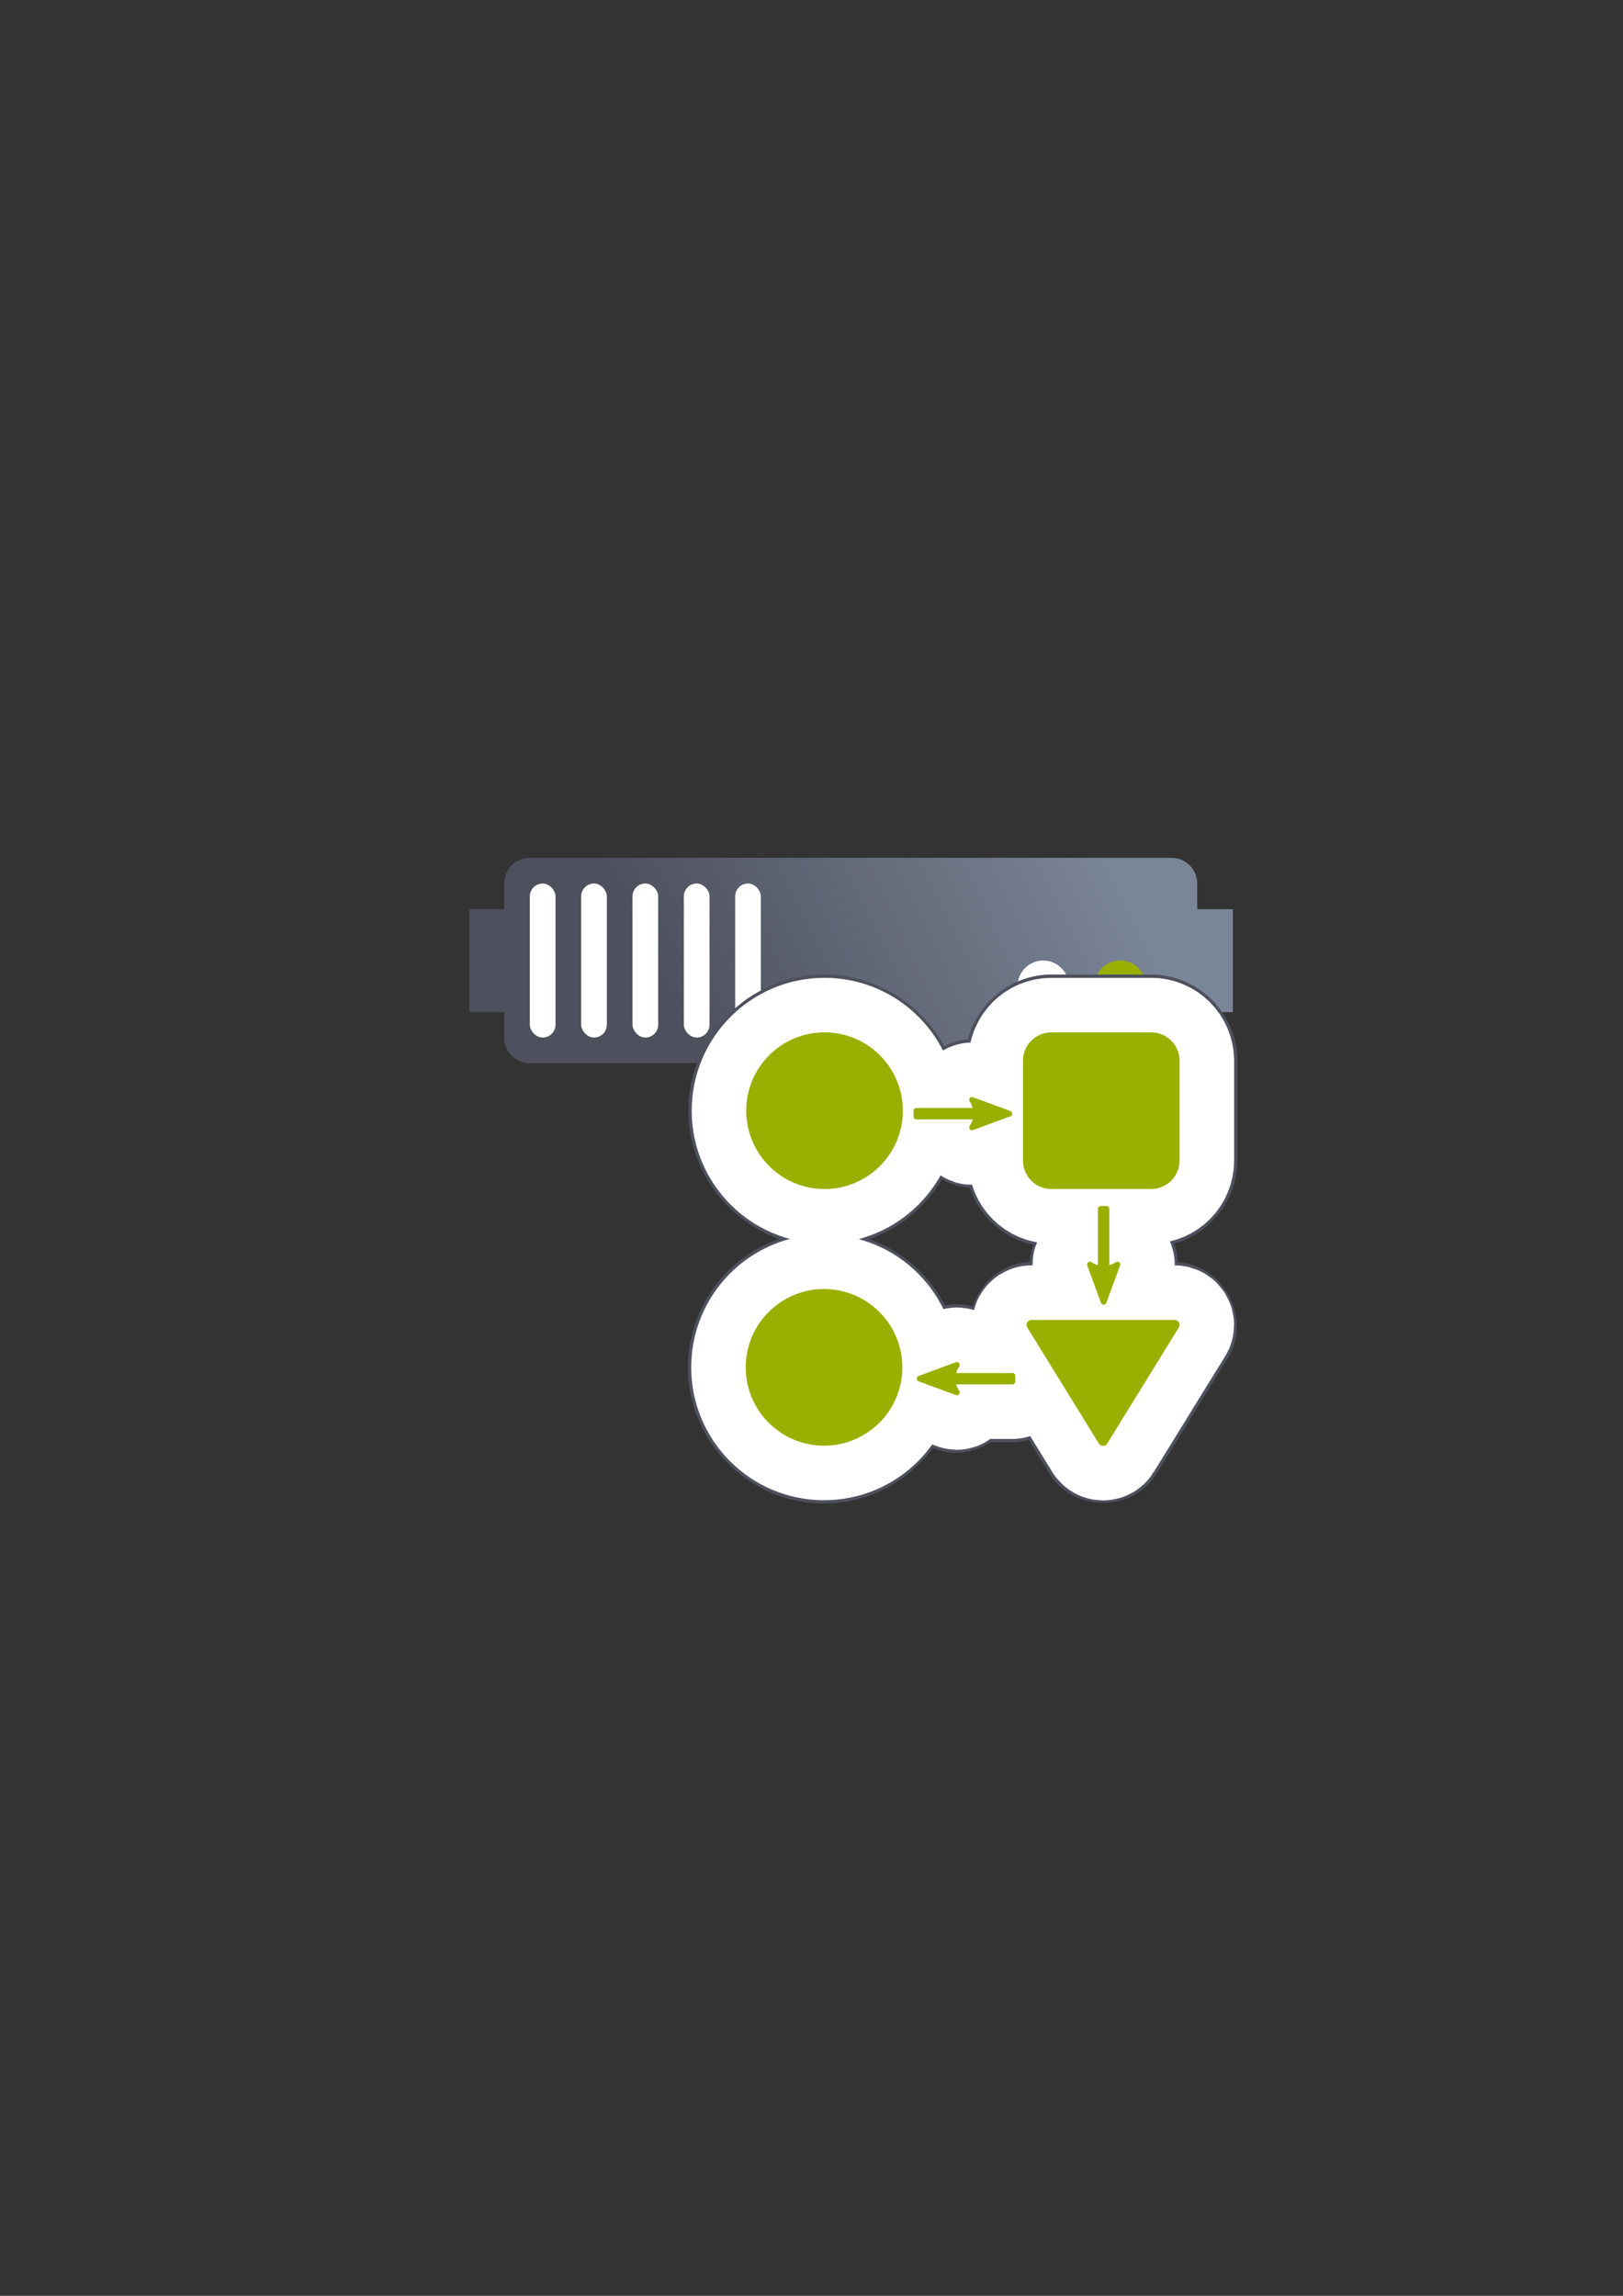 <?xml version="1.0" encoding="UTF-8" standalone="no"?>
<!-- Created with Inkscape (http://www.inkscape.org/) -->

<svg
   xmlns:dc="http://purl.org/dc/elements/1.1/"
   xmlns:cc="http://creativecommons.org/ns#"
   xmlns:rdf="http://www.w3.org/1999/02/22-rdf-syntax-ns#"
   xmlns:svg="http://www.w3.org/2000/svg"
   xmlns="http://www.w3.org/2000/svg"
   xmlns:xlink="http://www.w3.org/1999/xlink"
   xmlns:sodipodi="http://sodipodi.sourceforge.net/DTD/sodipodi-0.dtd"
   xmlns:inkscape="http://www.inkscape.org/namespaces/inkscape"
   width="210mm"
   height="297mm"
   viewBox="0 0 744.094 1052.362"
   id="svg2"
   version="1.1"
   inkscape:version="0.91 r13725"
   inkscape:export-xdpi="4"
   inkscape:export-ydpi="4"
   sodipodi:docname="server-process.svg">
  <rect x="0" y="0" width="744.094" height="1052.362" fill="#333333" stroke="none"/>
  <defs
     id="defs4">
    <linearGradient
       inkscape:collect="always"
       id="linearGradient4199">
      <stop
         style="stop-color:#4e505d;stop-opacity:1;"
         offset="0"
         id="stop4201" />
      <stop
         style="stop-color:#7a8597;stop-opacity:1"
         offset="1"
         id="stop4203" />
    </linearGradient>
    <linearGradient
       inkscape:collect="always"
       xlink:href="#linearGradient4199"
       id="linearGradient4205"
       x1="321"
       y1="571.362"
       x2="509"
       y2="480.362"
       gradientUnits="userSpaceOnUse"
       gradientTransform="translate(0,-30)" />
  </defs>
  <sodipodi:namedview
     id="base"
     pagecolor="#ffffff"
     bordercolor="#666666"
     borderopacity="1.0"
     inkscape:pageopacity="0.0"
     inkscape:pageshadow="2"
     inkscape:zoom="0.5"
     inkscape:cx="-367.02094"
     inkscape:cy="534.7315"
     inkscape:document-units="px"
     inkscape:current-layer="layer1"
     showgrid="false"
     showguides="true"
     inkscape:guide-bbox="true"
     inkscape:window-width="1280"
     inkscape:window-height="962"
     inkscape:window-x="-8"
     inkscape:window-y="-8"
     inkscape:window-maximized="1">
    <sodipodi:guide
       position="560,730"
       orientation="0,1"
       id="guide3338" />
    <sodipodi:guide
       position="560,330"
       orientation="0,1"
       id="guide3340" />
    <sodipodi:guide
       position="190,475"
       orientation="1,0"
       id="guide3344" />
    <sodipodi:guide
       position="590,451"
       orientation="1,0"
       id="guide3346" />
    <inkscape:grid
       type="xygrid"
       id="grid3440" />
    <sodipodi:guide
       position="-111.016,704.985"
       orientation="0,1"
       id="guide4151" />
    <sodipodi:guide
       position="54.25,355"
       orientation="0,1"
       id="guide4153" />
    <sodipodi:guide
       position="215,442"
       orientation="1,0"
       id="guide4155" />
    <sodipodi:guide
       position="564.978,467.398"
       orientation="1,0"
       id="guide4157" />
  </sodipodi:namedview>
  <g
     inkscape:label="Ebene 1"
     inkscape:groupmode="layer"
     id="layer1">
    <rect
       style="opacity:1;fill:none;fill-opacity:1;stroke:none;stroke-width:23;stroke-linecap:butt;stroke-linejoin:round;stroke-miterlimit:4;stroke-dasharray:none;stroke-opacity:1"
       id="rect4160"
       width="400"
       height="400"
       x="190"
       y="322.362" />
    <g
       id="g4220"
       transform="translate(0,-54)">
      <path
         id="rect4153"
         d="m 242.919,447.215 c -6.52,0 -11.768,5.249 -11.768,11.768 l 0,11.768 -15.91,0 0,47.193 15.91,0 0,11.649 c 0,6.52 5.249,11.768 11.768,11.768 l 294.206,0 c 6.52,0 11.768,-5.249 11.768,-11.768 l 0,-11.649 16.347,0 0,-47.193 -16.347,0 0,-11.768 c 0,-6.52 -5.249,-11.768 -11.768,-11.768 l -294.206,0 z"
         style="color:#252525;clip-rule:nonzero;display:inline;overflow:visible;visibility:visible;opacity:1;isolation:auto;mix-blend-mode:normal;color-interpolation:sRGB;color-interpolation-filters:linearRGB;solid-color:#252525;solid-opacity:1;fill:url(#linearGradient4205);fill-opacity:1;fill-rule:nonzero;stroke:none;stroke-width:30;stroke-linecap:butt;stroke-linejoin:round;stroke-miterlimit:4;stroke-dasharray:none;stroke-dashoffset:60.96;stroke-opacity:1;color-rendering:auto;image-rendering:auto;shape-rendering:auto;text-rendering:auto;enable-background:accumulate"
         inkscape:connector-curvature="0" />
      <circle
         r="11.768"
         cy="506.059"
         cx="513.589"
         id="path4159"
         style="color:#252525;clip-rule:nonzero;display:inline;overflow:visible;visibility:visible;opacity:1;isolation:auto;mix-blend-mode:normal;color-interpolation:sRGB;color-interpolation-filters:linearRGB;solid-color:#252525;solid-opacity:1;fill:#99b000;fill-opacity:1;fill-rule:nonzero;stroke:none;stroke-width:30;stroke-linecap:butt;stroke-linejoin:round;stroke-miterlimit:4;stroke-dasharray:none;stroke-dashoffset:60.96;stroke-opacity:1;color-rendering:auto;image-rendering:auto;shape-rendering:auto;text-rendering:auto;enable-background:accumulate" />
      <circle
         r="11.768"
         cy="506.059"
         cx="478.284"
         id="path4163"
         style="color:#252525;clip-rule:nonzero;display:inline;overflow:visible;visibility:visible;opacity:1;isolation:auto;mix-blend-mode:normal;color-interpolation:sRGB;color-interpolation-filters:linearRGB;solid-color:#252525;solid-opacity:1;fill:#ffffff;fill-opacity:1;fill-rule:nonzero;stroke:none;stroke-width:30;stroke-linecap:butt;stroke-linejoin:round;stroke-miterlimit:4;stroke-dasharray:none;stroke-dashoffset:60.96;stroke-opacity:1;color-rendering:auto;image-rendering:auto;shape-rendering:auto;text-rendering:auto;enable-background:accumulate" />
      <rect
         ry="5.884"
         y="458.986"
         x="242.919"
         height="70.61"
         width="11.768"
         id="rect4165"
         style="color:#252525;clip-rule:nonzero;display:inline;overflow:visible;visibility:visible;opacity:1;isolation:auto;mix-blend-mode:normal;color-interpolation:sRGB;color-interpolation-filters:linearRGB;solid-color:#252525;solid-opacity:1;fill:#ffffff;fill-opacity:1;fill-rule:nonzero;stroke:none;stroke-width:30;stroke-linecap:butt;stroke-linejoin:round;stroke-miterlimit:4;stroke-dasharray:none;stroke-dashoffset:60.96;stroke-opacity:1;color-rendering:auto;image-rendering:auto;shape-rendering:auto;text-rendering:auto;enable-background:accumulate" />
      <rect
         ry="5.884"
         y="458.986"
         x="266.455"
         height="70.61"
         width="11.768"
         id="rect4167"
         style="color:#252525;clip-rule:nonzero;display:inline;overflow:visible;visibility:visible;opacity:1;isolation:auto;mix-blend-mode:normal;color-interpolation:sRGB;color-interpolation-filters:linearRGB;solid-color:#252525;solid-opacity:1;fill:#ffffff;fill-opacity:1;fill-rule:nonzero;stroke:none;stroke-width:30;stroke-linecap:butt;stroke-linejoin:round;stroke-miterlimit:4;stroke-dasharray:none;stroke-dashoffset:60.96;stroke-opacity:1;color-rendering:auto;image-rendering:auto;shape-rendering:auto;text-rendering:auto;enable-background:accumulate" />
      <rect
         ry="5.884"
         y="458.986"
         x="289.992"
         height="70.61"
         width="11.768"
         id="rect4169"
         style="color:#252525;clip-rule:nonzero;display:inline;overflow:visible;visibility:visible;opacity:1;isolation:auto;mix-blend-mode:normal;color-interpolation:sRGB;color-interpolation-filters:linearRGB;solid-color:#252525;solid-opacity:1;fill:#ffffff;fill-opacity:1;fill-rule:nonzero;stroke:none;stroke-width:30;stroke-linecap:butt;stroke-linejoin:round;stroke-miterlimit:4;stroke-dasharray:none;stroke-dashoffset:60.96;stroke-opacity:1;color-rendering:auto;image-rendering:auto;shape-rendering:auto;text-rendering:auto;enable-background:accumulate" />
      <rect
         ry="5.884"
         y="458.986"
         x="313.528"
         height="70.61"
         width="11.768"
         id="rect4173"
         style="color:#252525;clip-rule:nonzero;display:inline;overflow:visible;visibility:visible;opacity:1;isolation:auto;mix-blend-mode:normal;color-interpolation:sRGB;color-interpolation-filters:linearRGB;solid-color:#252525;solid-opacity:1;fill:#ffffff;fill-opacity:1;fill-rule:nonzero;stroke:none;stroke-width:30;stroke-linecap:butt;stroke-linejoin:round;stroke-miterlimit:4;stroke-dasharray:none;stroke-dashoffset:60.96;stroke-opacity:1;color-rendering:auto;image-rendering:auto;shape-rendering:auto;text-rendering:auto;enable-background:accumulate" />
      <rect
         ry="5.884"
         y="458.986"
         x="337.065"
         height="70.61"
         width="11.768"
         id="rect4175"
         style="color:#252525;clip-rule:nonzero;display:inline;overflow:visible;visibility:visible;opacity:1;isolation:auto;mix-blend-mode:normal;color-interpolation:sRGB;color-interpolation-filters:linearRGB;solid-color:#252525;solid-opacity:1;fill:#ffffff;fill-opacity:1;fill-rule:nonzero;stroke:none;stroke-width:30;stroke-linecap:butt;stroke-linejoin:round;stroke-miterlimit:4;stroke-dasharray:none;stroke-dashoffset:60.96;stroke-opacity:1;color-rendering:auto;image-rendering:auto;shape-rendering:auto;text-rendering:auto;enable-background:accumulate" />
    </g>
    <rect
       style="opacity:1;fill:none;fill-opacity:1;stroke:none;stroke-width:23;stroke-linecap:butt;stroke-linejoin:round;stroke-miterlimit:4;stroke-dasharray:none;stroke-opacity:1"
       id="rect4160-1"
       width="400"
       height="400"
       x="295.073"
       y="354.362" />
    <path
       style="color:#252525;font-style:normal;font-variant:normal;font-weight:normal;font-stretch:normal;font-size:medium;line-height:normal;font-family:sans-serif;text-indent:0;text-align:start;text-decoration:none;text-decoration-line:none;text-decoration-style:solid;text-decoration-color:#252525;letter-spacing:normal;word-spacing:normal;text-transform:none;direction:ltr;block-progression:tb;writing-mode:lr-tb;baseline-shift:baseline;text-anchor:start;white-space:normal;clip-rule:nonzero;display:inline;overflow:visible;visibility:visible;opacity:1;isolation:auto;mix-blend-mode:normal;color-interpolation:sRGB;color-interpolation-filters:linearRGB;solid-color:#252525;solid-opacity:1;fill:#ffffff;fill-opacity:1;fill-rule:nonzero;stroke:#4e505d;stroke-width:23;stroke-linecap:butt;stroke-linejoin:round;stroke-miterlimit:4;stroke-dasharray:none;stroke-dashoffset:60.958;stroke-opacity:1;color-rendering:auto;image-rendering:auto;shape-rendering:auto;text-rendering:auto;enable-background:accumulate"
       d="m 378.027,458.215 c -27.936,-4e-5 -50.906,22.968 -50.906,50.904 -5e-5,27.936 22.971,50.902 50.906,50.902 21.229,-5.3e-4 39.557,-13.278 47.148,-31.906 l 9.092,0 c 4.192,4.011 11.074,6.14 17,3.965 a 15.002,15.002 0 0 0 0.008,-0.002 l 2.719,-1 0,0.889 c 0,15.282 12.771,28.055 28.055,28.055 l 6.307,0 0,8.234 c -4.011,4.192 -6.14,11.076 -3.965,17.002 a 15.002,15.002 0 0 0 0.002,0.008 l 1.748,4.754 -13.201,0 a 15.002,15.002 0 0 0 -0.006,0 c -11.999,0.003 -20.196,13.668 -15.574,24.338 l -7.621,0 c -2.637,-2.804 -6.122,-4.774 -10.219,-4.984 l 0.008,-0.008 c -0.012,-6.1e-4 -0.023,0.003 -0.035,0.002 -0.007,-3.4e-4 -0.013,-0.004 -0.019,-0.004 a 15.002,15.002 0 0 0 -3.014,0.158 c -0.341,0.047 -0.665,0.139 -1,0.207 a 15.002,15.002 0 0 0 -0.889,0.23 c -0.507,0.133 -1.033,0.212 -1.521,0.393 l -6.395,2.354 c -6.167,-21.173 -25.801,-36.836 -48.859,-36.836 -27.936,-6e-5 -50.904,22.969 -50.904,50.904 -4e-5,27.936 22.969,50.902 50.904,50.902 19.627,4e-5 36.609,-11.451 45.09,-27.883 l 10.174,3.746 a 15.002,15.002 0 0 0 0.01,0.004 c 5.928,2.179 12.812,0.043 17.002,-3.963 l 14.094,0 a 15.002,15.002 0 0 0 0.002,0 c 4.442,-4.3e-4 8.531,-1.897 11.506,-4.898 l 15.326,24.861 a 15.002,15.002 0 0 0 0.002,0.004 c 6.425,10.416 23.003,10.416 29.428,0 a 15.002,15.002 0 0 0 0.002,-0.004 l 32.777,-53.166 a 15.002,15.002 0 0 0 0.004,-0.006 c 6.69,-10.863 -1.966,-26.354 -14.723,-26.352 l -12.646,0 1.748,-4.754 -0.006,0.012 c 0.745,-2.021 1.094,-4.198 0.99,-6.406 a 15.002,15.002 0 0 0 -0.002,-0.014 c -0.197,-4.112 -2.179,-7.611 -4.994,-10.258 l 0,-8.578 4.166,0 c 15.284,0 28.057,-12.77 28.057,-28.055 l 0,-45.695 c 0,-15.285 -12.773,-28.057 -28.057,-28.057 l -45.695,0 c -15.284,0 -28.055,12.774 -28.055,28.057 l 0,3.609 -2.707,-0.996 c -2.022,-0.745 -4.196,-1.092 -6.404,-0.988 a 15.002,15.002 0 0 0 -0.016,0 c -4.112,0.197 -7.609,2.181 -10.256,4.996 l -8.412,0 c -6.839,-20.067 -25.906,-34.677 -48.172,-34.678 z m -0.002,30 c 11.722,3e-4 20.902,9.182 20.902,20.904 2e-5,11.723 -9.18,20.902 -20.902,20.902 -11.723,2e-5 -20.904,-9.18 -20.904,-20.902 -10e-6,-11.722 9.182,-20.904 20.904,-20.904 z m 105.969,0 41.807,0 0,41.807 -41.807,0 0,-41.807 z m -106.199,117.654 c 11.722,-2e-5 20.902,9.182 20.902,20.904 10e-6,11.722 -9.18,20.902 -20.902,20.902 -11.722,2e-5 -20.904,-9.18 -20.904,-20.902 -2e-5,-11.722 9.182,-20.904 20.904,-20.904 z m 117.914,14.15 20.01,0 -10.004,16.229 -10.006,-16.229 z m -68.066,26.307 c 0.005,0.007 0.007,0.013 0.012,0.019 l -0.004,-0.004 c -0.003,-0.005 -0.004,-0.011 -0.008,-0.016 z"
       id="path4214"
       inkscape:connector-curvature="0" />
    <path
       inkscape:connector-curvature="0"
       id="path4212"
       d="m 378.026,473.215 c -19.829,-3e-5 -35.905,16.075 -35.905,35.904 -4e-5,19.829 16.076,35.904 35.905,35.904 19.829,-5e-4 35.902,-16.075 35.902,-35.904 3e-5,-19.829 -16.073,-35.903 -35.902,-35.904 z m 104.022,0 c -7.233,0 -13.055,5.823 -13.055,13.056 l 0,45.695 c 0,7.233 5.822,13.056 13.055,13.056 l 45.695,0 c 7.233,0 13.057,-5.823 13.057,-13.056 l 0,-45.695 c 0,-7.233 -5.824,-13.056 -13.057,-13.056 l -45.695,0 z m -36.462,29.665 c -1.034,0.05 -1.601,1.225 -0.998,2.066 0.653,0.91 1.059,1.916 1.355,2.947 l -25.802,0 c -0.721,8e-5 -1.306,0.585 -1.306,1.306 l 0,2.611 c 8e-5,0.721 0.585,1.306 1.306,1.306 l 25.804,0 c -0.294,1.015 -0.699,2.002 -1.349,2.885 -0.766,1.042 0.287,2.445 1.502,1.999 l 17.119,-6.294 c 1.139,-0.42 1.139,-2.031 0,-2.451 l -17.119,-6.294 c -0.164,-0.06 -0.338,-0.088 -0.513,-0.08 z m 59.075,49.946 c -0.721,7e-5 -1.306,0.584 -1.306,1.305 l 0,25.805 c -1.015,-0.294 -2.003,-0.699 -2.886,-1.349 -1.042,-0.766 -2.445,0.287 -1.999,1.502 l 6.294,17.119 c 0.42,1.139 2.031,1.139 2.451,0 l 6.294,-17.119 c 0.06,-0.164 0.088,-0.338 0.08,-0.513 -0.05,-1.034 -1.225,-1.601 -2.066,-0.998 -0.91,0.653 -1.916,1.059 -2.947,1.355 l 0,-25.803 c -7e-5,-0.721 -0.584,-1.305 -1.305,-1.305 l -2.611,0 z m -126.867,38.043 c -19.829,-4e-5 -35.904,16.075 -35.904,35.904 -3e-5,19.829 16.075,35.904 35.904,35.904 19.829,4e-5 35.904,-16.075 35.904,-35.904 4e-5,-19.829 -16.075,-35.904 -35.904,-35.904 z m 95.144,14.15 c -1.79,5e-4 -2.887,1.963 -1.948,3.487 l 32.776,53.166 c 0.894,1.449 3.001,1.449 3.894,0 L 540.438,608.506 c 0.939,-1.524 -0.158,-3.487 -1.948,-3.487 l -65.551,0 z m -34.185,19.326 c -0.174,-0.009 -0.348,0.018 -0.512,0.079 l -17.094,6.295 c -1.138,0.42 -1.138,2.03 0,2.45 l 17.094,6.295 c 1.213,0.446 2.265,-0.957 1.5,-2 -0.649,-0.883 -1.054,-1.869 -1.347,-2.885 l 25.77,0 c 0.72,-7e-5 1.304,-0.585 1.304,-1.306 l 0,-2.611 c -7e-5,-0.721 -0.584,-1.306 -1.304,-1.306 l -25.767,0 c 0.295,-1.031 0.701,-2.037 1.353,-2.946 0.603,-0.841 0.035,-2.016 -0.997,-2.066 z"
       style="color:#252525;clip-rule:nonzero;display:inline;overflow:visible;visibility:visible;opacity:1;isolation:auto;mix-blend-mode:normal;color-interpolation:sRGB;color-interpolation-filters:linearRGB;solid-color:#252525;solid-opacity:1;fill:#99b000;fill-opacity:1;fill-rule:nonzero;stroke:#ffffff;stroke-width:50;stroke-linecap:butt;stroke-linejoin:round;stroke-miterlimit:4;stroke-dasharray:none;stroke-dashoffset:60.958;stroke-opacity:1;color-rendering:auto;image-rendering:auto;shape-rendering:auto;text-rendering:auto;enable-background:accumulate" />
    <path
       style="color:#252525;clip-rule:nonzero;display:inline;overflow:visible;visibility:visible;opacity:1;isolation:auto;mix-blend-mode:normal;color-interpolation:sRGB;color-interpolation-filters:linearRGB;solid-color:#252525;solid-opacity:1;fill:#99b000;fill-opacity:1;fill-rule:nonzero;stroke:none;stroke-width:23;stroke-linecap:butt;stroke-linejoin:round;stroke-miterlimit:4;stroke-dasharray:none;stroke-dashoffset:60.958;stroke-opacity:1;color-rendering:auto;image-rendering:auto;shape-rendering:auto;text-rendering:auto;enable-background:accumulate"
       d="m 378.026,473.215 c -19.829,-3e-5 -35.905,16.075 -35.905,35.904 -4e-5,19.829 16.076,35.904 35.905,35.904 19.829,-5e-4 35.902,-16.075 35.902,-35.904 3e-5,-19.829 -16.073,-35.903 -35.902,-35.904 z m 104.022,0 c -7.233,0 -13.055,5.823 -13.055,13.056 l 0,45.695 c 0,7.233 5.822,13.056 13.055,13.056 l 45.695,0 c 7.233,0 13.057,-5.823 13.057,-13.056 l 0,-45.695 c 0,-7.233 -5.824,-13.056 -13.057,-13.056 l -45.695,0 z m -36.462,29.665 c -1.034,0.05 -1.601,1.225 -0.998,2.066 0.653,0.91 1.059,1.916 1.355,2.947 l -25.802,0 c -0.721,8e-5 -1.306,0.585 -1.306,1.306 l 0,2.611 c 8e-5,0.721 0.585,1.306 1.306,1.306 l 25.804,0 c -0.294,1.015 -0.699,2.002 -1.349,2.885 -0.766,1.042 0.287,2.445 1.502,1.999 l 17.119,-6.294 c 1.139,-0.42 1.139,-2.031 0,-2.451 l -17.119,-6.294 c -0.164,-0.06 -0.338,-0.088 -0.513,-0.08 z m 59.075,49.946 c -0.721,7e-5 -1.306,0.584 -1.306,1.305 l 0,25.805 c -1.015,-0.294 -2.003,-0.699 -2.886,-1.349 -1.042,-0.766 -2.445,0.287 -1.999,1.502 l 6.294,17.119 c 0.42,1.139 2.031,1.139 2.451,0 l 6.294,-17.119 c 0.06,-0.164 0.088,-0.338 0.08,-0.513 -0.05,-1.034 -1.225,-1.601 -2.066,-0.998 -0.91,0.653 -1.916,1.059 -2.947,1.355 l 0,-25.803 c -7e-5,-0.721 -0.584,-1.305 -1.305,-1.305 l -2.611,0 z m -126.867,38.043 c -19.829,-4e-5 -35.904,16.075 -35.904,35.904 -3e-5,19.829 16.075,35.904 35.904,35.904 19.829,4e-5 35.904,-16.075 35.904,-35.904 4e-5,-19.829 -16.075,-35.904 -35.904,-35.904 z m 95.144,14.15 c -1.79,5e-4 -2.887,1.963 -1.948,3.487 l 32.776,53.166 c 0.894,1.449 3.001,1.449 3.894,0 L 540.438,608.506 c 0.939,-1.524 -0.158,-3.487 -1.948,-3.487 l -65.551,0 z m -34.185,19.326 c -0.174,-0.009 -0.348,0.018 -0.512,0.079 l -17.094,6.295 c -1.138,0.42 -1.138,2.03 0,2.45 l 17.094,6.295 c 1.213,0.446 2.265,-0.957 1.5,-2 -0.649,-0.883 -1.054,-1.869 -1.347,-2.885 l 25.77,0 c 0.72,-7e-5 1.304,-0.585 1.304,-1.306 l 0,-2.611 c -7e-5,-0.721 -0.584,-1.306 -1.304,-1.306 l -25.767,0 c 0.295,-1.031 0.701,-2.037 1.353,-2.946 0.603,-0.841 0.035,-2.016 -0.997,-2.066 z"
       id="path4149"
       inkscape:connector-curvature="0" />
  </g>
</svg>
